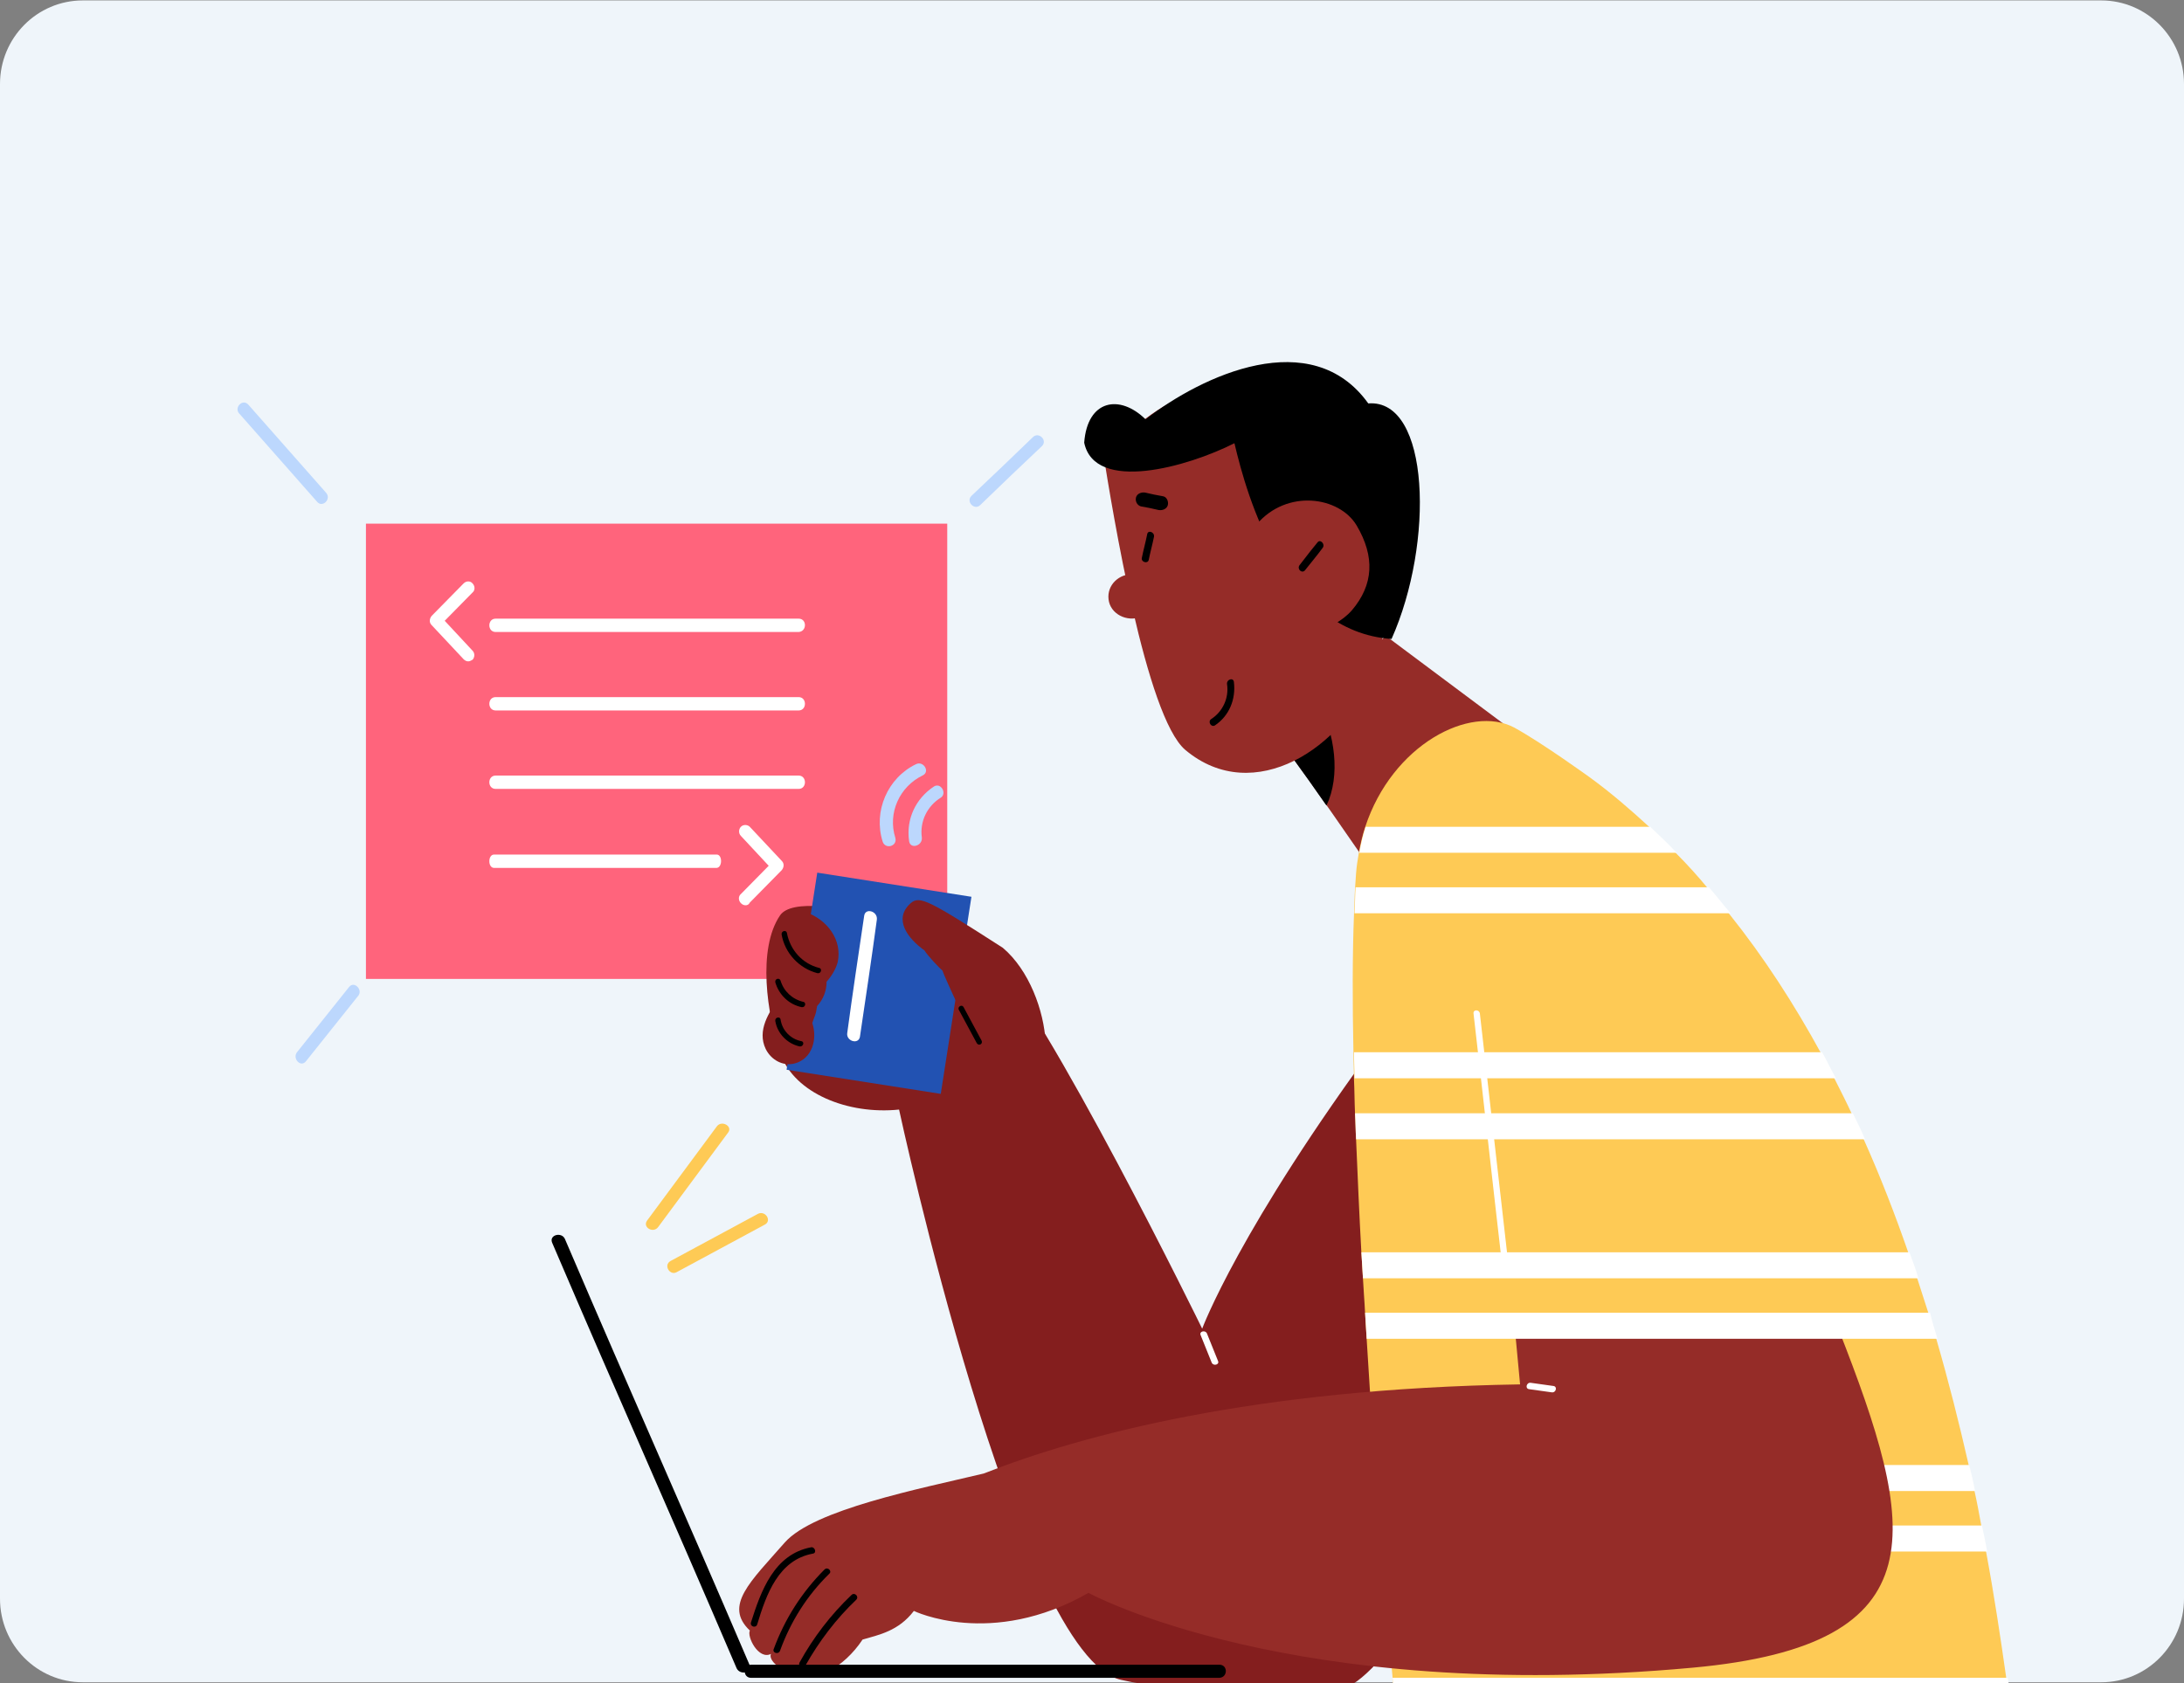 <svg width="432" height="333" viewBox="0 0 432 333" fill="none" xmlns="http://www.w3.org/2000/svg">
<rect x="0" y="0" width="432" height="333" fill="#808080" stroke="none"/>
<path d="M415.621 0.084H16.379C7.333 0.084 0 7.487 0 16.619V316.308C0 325.44 7.333 332.843 16.379 332.843H415.621C424.667 332.843 432 325.44 432 316.308V16.619C432 7.487 424.667 0.084 415.621 0.084Z" fill="#EFF5FA"/>
<g clip-path="url(#clip0)">
<path d="M187.368 103.605H72.383V193.682H187.368V103.605Z" fill="#FF647C"/>
<path d="M157.973 122.402H98.039C96.377 122.402 96.377 125.042 98.039 125.042H157.973C159.635 124.936 159.635 122.402 157.973 122.402Z" fill="white"/>
<path d="M157.973 137.925H98.039C96.377 137.925 96.377 140.565 98.039 140.565H157.973C159.635 140.565 159.635 137.925 157.973 137.925Z" fill="white"/>
<path d="M157.973 153.448H98.039C96.377 153.448 96.377 156.088 98.039 156.088H157.973C159.635 156.088 159.635 153.448 157.973 153.448Z" fill="white"/>
<path d="M141.769 169.077H97.728C96.481 169.077 96.481 171.717 97.728 171.717H141.769C142.912 171.612 142.912 169.077 141.769 169.077Z" fill="white"/>
<path d="M92.638 130.85C92.327 130.85 92.015 130.744 91.703 130.428L85.367 123.669C84.848 123.141 84.952 122.402 85.367 121.874L91.703 115.432C92.223 114.904 93.054 114.904 93.469 115.432C93.989 115.96 93.989 116.805 93.469 117.228L87.964 122.824L93.469 128.738C93.989 129.266 93.885 130.111 93.469 130.533C93.261 130.639 92.95 130.85 92.638 130.85Z" fill="white"/>
<path d="M147.481 179.109C147.169 179.109 146.857 179.004 146.546 178.687C146.026 178.159 146.026 177.314 146.546 176.892L152.051 171.295L146.546 165.381C146.026 164.853 146.13 164.008 146.546 163.586C147.065 163.058 147.896 163.164 148.312 163.586L154.648 170.344C155.167 170.872 155.063 171.612 154.648 172.14L148.312 178.581C148.104 179.004 147.792 179.109 147.481 179.109Z" fill="white"/>
<path d="M64.489 97.48C59.399 91.672 54.206 85.864 49.116 80.056C47.974 78.789 46.208 80.69 47.35 81.852L62.723 99.276C63.762 100.543 65.632 98.748 64.489 97.48Z" fill="#BCD7FD"/>
<path d="M204.3 86.498C200.249 90.405 196.198 94.312 192.147 98.114C191.005 99.276 192.77 101.071 193.913 99.909C197.964 96.002 202.015 92.095 206.066 88.293C207.312 87.132 205.443 85.336 204.3 86.498Z" fill="#BCD7FD"/>
<path d="M69.06 195.266C65.633 199.596 62.205 203.82 58.777 208.149C57.738 209.417 59.504 211.317 60.543 209.945C63.971 205.615 67.398 201.391 70.826 197.061C71.865 195.9 70.099 193.999 69.06 195.266Z" fill="#BCD7FD"/>
<path d="M253.172 146.788C254.532 147.312 283.307 189.72 283.307 189.72L313.442 155.185L274.099 125.794L253.172 146.788Z" fill="#952C28"/>
<path d="M262.379 159.384C257.566 152.456 253.59 146.997 253.066 146.787L260.809 138.915C264.053 145.318 265.204 153.4 262.379 159.384Z" fill="black"/>
<path d="M267.509 78.663C259.138 70.371 237.897 74.15 226.701 82.757C221.783 86.536 217.283 84.017 218.121 89.055C220.109 101.546 226.701 141.749 234.444 148.362C248.046 159.804 265.939 147.732 271.38 133.247C276.717 118.656 279.437 90.525 267.509 78.663Z" fill="#952C28"/>
<path d="M214.457 87.585C216.55 97.557 234.861 92.414 244.174 87.69C246.685 98.397 254.219 124.954 275.25 126.424C283.726 107.424 282.889 78.873 270.646 79.818C259.45 64.178 237.791 74.254 226.595 82.967C221.468 77.928 215.085 79.083 214.457 87.585Z" fill="black"/>
<path d="M268.343 103.96C264.89 98.187 254.531 96.718 248.566 103.751C249.717 110.993 250.659 118.131 251.601 125.479C255.682 126.529 263.529 125.164 267.401 120.755C271.691 115.717 272.005 110.154 268.343 103.96Z" fill="#952C28"/>
<path d="M219.27 118.551C218.956 115.717 221.363 113.513 224.083 113.618C224.92 113.618 225.653 114.667 225.548 115.402C225.548 115.507 225.443 115.507 225.443 115.612C225.757 115.612 225.967 115.717 226.28 115.717C228.269 116.347 227.118 119.391 225.129 118.761C225.129 118.761 225.025 118.866 225.234 118.866C226.804 119.076 227.222 121.385 225.757 122.015C222.932 123.17 219.584 121.49 219.27 118.551Z" fill="#952C28"/>
<path d="M226.908 105.745C226.594 107.319 226.176 108.789 225.862 110.364C225.652 111.203 227.013 111.623 227.222 110.783C227.536 109.209 227.954 107.739 228.268 106.165C228.373 105.22 227.013 104.8 226.908 105.745Z" fill="black"/>
<path d="M260.601 107.32C259.659 108.474 258.717 109.629 257.775 110.888L257.043 111.833C256.52 112.568 257.462 113.513 258.089 112.883C259.24 111.413 260.496 109.944 261.647 108.369C262.17 107.634 261.124 106.585 260.601 107.32Z" fill="black"/>
<path d="M244.068 134.926C243.964 133.981 242.603 134.401 242.708 135.346C243.127 138.075 241.871 140.804 239.569 142.274C238.837 142.799 239.569 143.953 240.301 143.533C243.127 141.644 244.487 138.39 244.068 134.926Z" fill="black"/>
<path d="M230.047 98.187C228.896 97.977 227.745 97.767 226.489 97.453C225.756 97.348 224.919 97.662 224.71 98.397C224.501 99.132 224.919 99.972 225.652 100.182C226.803 100.392 227.954 100.602 229.209 100.916C229.942 101.021 230.779 100.707 230.988 99.972C231.198 99.237 230.779 98.292 230.047 98.187Z" fill="black"/>
<path d="M273.056 205.255C245.118 243.043 237.794 262.882 237.794 262.882C237.794 262.882 207.24 200.321 194.893 187.515C194.893 187.515 158.794 174.499 154.295 181.112C149.795 187.725 151.679 200.741 154.399 208.509C157.12 216.277 167.688 220.58 177.838 219.531C177.838 219.531 201.171 327.858 221.785 332.371C242.293 336.885 262.907 334.366 265.418 334.051C279.23 332.371 333.012 230.132 333.117 226.668C333.117 223.204 273.056 205.255 273.056 205.255Z" fill="#841E1E"/>
<path d="M240.933 269.285C240.2 267.501 239.468 265.612 238.735 263.827C238.421 263.092 237.166 263.407 237.48 264.142C238.212 265.927 238.945 267.816 239.677 269.6C239.991 270.335 241.247 270.02 240.933 269.285Z" fill="white"/>
<path d="M161.656 172.654L192.153 177.429L186.087 216.424L155.59 211.649L161.656 172.654Z" fill="#2252B2"/>
<path d="M170.932 181.217C169.781 188.985 168.63 196.647 167.583 204.415C167.374 205.99 169.781 206.724 170.094 205.15C171.245 197.382 172.396 189.719 173.443 181.952C173.652 180.272 171.141 179.538 170.932 181.217Z" fill="white"/>
<path d="M181.185 151.196C175.535 153.925 172.709 160.538 174.593 166.522C175.116 168.096 177.523 167.466 177.104 165.787C175.535 160.853 177.941 155.605 182.545 153.401C184.01 152.666 182.65 150.461 181.185 151.196Z" fill="#BCD7FD"/>
<path d="M184.744 155.605C181.082 158.019 179.198 162.113 179.826 166.417C180.035 168.096 182.547 167.361 182.337 165.682C181.919 162.533 183.384 159.489 186.104 157.809C187.36 156.97 186.104 154.765 184.744 155.605Z" fill="#BCD7FD"/>
<path d="M159.42 180.482C158.164 180.062 157.536 181.532 158.06 182.372C157.223 182.372 156.49 182.582 155.758 183.212C153.665 184.891 153.979 188.355 156.176 189.825C156.385 190.034 156.699 190.034 156.909 190.034C157.013 191.189 157.223 192.344 157.641 193.183C157.641 193.288 157.536 193.498 157.536 193.603C156.804 193.708 156.072 194.128 155.339 194.863C154.816 195.388 154.397 196.333 154.188 197.382C152.095 200.216 149.689 203.89 151.468 207.564C152.514 209.663 154.816 211.028 157.223 210.398C160.676 209.454 161.722 205.57 160.676 202.421C160.78 202.211 160.78 202.001 160.885 201.791C160.989 201.476 161.094 201.266 161.199 200.951C161.408 200.426 161.513 199.796 161.617 199.062C162.873 197.697 163.501 196.018 163.501 194.233C164.547 193.079 165.384 191.609 165.698 190.349C166.64 185.941 163.605 181.952 159.42 180.482ZM157.536 185.206C157.536 185.416 157.536 185.521 157.536 185.731C157.536 186.046 157.641 186.256 157.746 186.466C157.536 186.675 157.432 186.99 157.327 187.305C156.699 186.675 156.909 185.626 157.536 185.206Z" fill="#841E1E"/>
<path d="M162.034 191.504C158.686 190.664 156.279 187.935 155.651 184.576C155.547 183.946 154.5 184.156 154.605 184.891C155.233 188.565 158.058 191.609 161.72 192.554C162.453 192.659 162.662 191.609 162.034 191.504Z" fill="black"/>
<path d="M158.898 198.222C156.7 197.697 155.026 196.122 154.398 194.023C154.189 193.393 153.247 193.603 153.352 194.338C154.084 196.857 156.072 198.747 158.584 199.271C159.316 199.376 159.525 198.327 158.898 198.222Z" fill="black"/>
<path d="M158.478 205.99C156.386 205.57 154.711 203.89 154.397 201.686C154.293 201.056 153.246 201.266 153.351 202.001C153.77 204.52 155.758 206.514 158.164 207.039C158.897 207.144 159.211 206.095 158.478 205.99Z" fill="black"/>
<path d="M206.821 206.199C206.507 200.006 203.577 191.924 198.345 187.515C183.801 178.173 181.917 177.123 180.138 178.698C176.581 181.847 179.615 185.731 182.859 188.04C183.487 189.09 185.893 191.609 186.417 192.029C186.626 192.869 192.695 206.199 194.474 208.404C195.101 209.244 196.252 208.929 196.671 208.299C197.717 208.509 198.868 208.299 199.705 207.669C201.484 207.459 202.844 206.409 203.786 205.045C203.995 205.675 204.1 206.199 204.309 206.829C204.728 207.984 206.925 207.564 206.821 206.199Z" fill="#841E1E"/>
<path d="M194.16 205.885C193.009 203.68 191.754 201.476 190.603 199.272C190.289 198.642 189.347 199.167 189.661 199.796L193.218 206.409C193.637 207.039 194.474 206.514 194.16 205.885Z" fill="black"/>
<path d="M397.778 337.095H275.878C275.773 335.52 275.564 333.841 275.459 331.951C274.831 325.128 274.099 316.626 273.366 307.074C273.262 305.394 273.053 303.715 272.948 301.93C272.739 299.726 272.634 297.417 272.425 295.002C272.32 293.323 272.215 291.643 272.006 289.859C271.378 281.881 270.855 273.484 270.332 264.982C270.227 263.302 270.123 261.518 270.018 259.838C269.914 257.529 269.704 255.22 269.6 253.015C269.495 251.336 269.39 249.551 269.286 247.872C268.867 240.314 268.553 232.861 268.239 225.514C268.135 223.834 268.135 222.05 268.03 220.37C267.925 218.061 267.925 215.751 267.821 213.547C267.821 211.763 267.716 210.083 267.716 208.404C267.507 198.327 267.507 188.88 267.821 180.902C267.925 179.118 267.925 177.438 268.03 175.759C268.135 174.709 268.135 173.764 268.239 172.715C268.344 171.35 268.553 170.09 268.763 168.831C269.076 167.046 269.495 165.262 270.018 163.687C275.355 147.312 290.841 139.335 299.525 143.953C305.071 146.997 314.488 153.82 314.488 153.82C318.674 156.864 322.545 160.223 326.312 163.687C328.091 165.367 329.87 167.046 331.544 168.831C333.741 171.035 335.834 173.344 337.822 175.759C339.287 177.438 340.752 179.118 342.112 180.902C348.914 189.404 354.878 198.642 360.214 208.404C361.156 210.083 362.098 211.868 362.935 213.547C364.086 215.856 365.237 218.061 366.283 220.37C367.12 222.05 367.853 223.834 368.69 225.514C371.933 232.756 374.863 240.314 377.479 247.872C378.107 249.551 378.63 251.336 379.258 253.015C379.99 255.324 380.723 257.529 381.455 259.838C381.978 261.518 382.502 263.302 383.025 264.982C385.431 273.274 387.524 281.567 389.408 289.859C389.826 291.538 390.14 293.323 390.559 295.002C391.082 297.312 391.5 299.621 391.919 301.93C392.233 303.61 392.547 305.394 392.861 307.074C394.43 315.471 395.686 323.869 396.837 331.951C397.046 333.421 397.255 334.785 397.465 336.255C397.674 336.465 397.778 336.78 397.778 337.095Z" fill="#FECA55"/>
<path d="M298.268 249.341C296.385 233.071 294.606 216.801 292.723 200.531C292.618 199.691 291.362 199.691 291.467 200.531C293.351 216.801 295.129 233.071 297.013 249.341C297.431 249.341 297.85 249.341 298.268 249.341Z" fill="white"/>
<path d="M397.776 337.095H275.876C275.771 335.52 275.562 333.841 275.457 331.951H397.148C397.358 333.421 397.567 334.785 397.776 336.255C397.672 336.465 397.776 336.78 397.776 337.095Z" fill="white"/>
<path d="M390.664 295.002H272.321C272.216 293.323 272.112 291.643 271.902 289.859H389.513C389.931 291.538 390.35 293.218 390.664 295.002Z" fill="white"/>
<path d="M393.07 306.969H273.262C273.158 305.289 272.948 303.61 272.844 301.825H392.024C392.442 303.61 392.756 305.289 393.07 306.969Z" fill="white"/>
<path d="M331.649 168.726H268.867C269.181 166.941 269.6 165.157 270.123 163.582H326.417C328.196 165.262 329.974 166.941 331.649 168.726Z" fill="white"/>
<path d="M342.322 180.692H267.926C268.03 178.908 268.03 177.228 268.135 175.549H338.032C339.497 177.228 340.857 179.013 342.322 180.692Z" fill="white"/>
<path d="M363.143 213.337H267.925C267.925 211.553 267.82 209.873 267.82 208.194H360.423C361.365 209.873 362.202 211.658 363.143 213.337Z" fill="white"/>
<path d="M368.9 225.409H268.241C268.136 223.729 268.136 221.945 268.031 220.265H366.493C367.331 221.945 368.168 223.624 368.9 225.409Z" fill="white"/>
<path d="M379.467 252.91H269.599C269.494 251.231 269.39 249.446 269.285 247.767H377.688C378.316 249.446 378.943 251.126 379.467 252.91Z" fill="white"/>
<path d="M363.668 262.987C363.04 261.413 315.117 259.628 299.631 262.777L300.677 273.904C248.15 274.744 214.039 283.876 194.577 291.539C181.811 294.583 160.989 298.676 155.234 305.184C148.432 312.952 143.096 317.676 148.328 322.609C147.7 323.764 150.002 328.487 152.513 327.228C151.99 328.067 153.56 330.587 157.64 330.797C160.675 333.421 166.953 329.957 170.615 324.394C173.859 323.449 177.73 322.714 180.765 318.725C180.765 318.725 196.042 326.178 215.295 315.156C215.295 315.156 255.684 337.2 334.789 329.957C384.177 325.443 379.05 302.245 363.668 262.987Z" fill="#952C28"/>
<path d="M307.271 274.219C305.806 274.009 304.236 273.799 302.771 273.589C301.934 273.484 301.62 274.744 302.457 274.849C303.922 275.059 305.492 275.268 306.957 275.478C307.794 275.583 308.108 274.324 307.271 274.219Z" fill="white"/>
<path d="M168.419 315.576C164.338 319.46 160.885 323.974 158.164 328.907C157.746 329.642 158.897 330.272 159.315 329.537C162.036 324.708 165.384 320.3 169.36 316.521C169.988 315.891 169.047 314.946 168.419 315.576Z" fill="black"/>
<path d="M163.083 310.538C158.584 315.051 155.236 320.3 153.038 326.283C152.724 327.018 153.98 327.438 154.294 326.598C156.387 320.825 159.63 315.681 164.025 311.377C164.653 310.853 163.711 309.908 163.083 310.538Z" fill="black"/>
<path d="M160.464 306.129C153.139 307.494 150.523 314.736 148.535 321.034C148.326 321.874 149.582 322.189 149.791 321.349C151.57 315.471 153.976 308.648 160.778 307.389C161.615 307.284 161.196 306.024 160.464 306.129Z" fill="black"/>
<path d="M383.235 264.877H270.333C270.229 263.197 270.124 261.413 270.02 259.733H381.771C382.189 261.518 382.712 263.197 383.235 264.877Z" fill="white"/>
<path d="M360.682 455.294H201.59C199.5 455.294 197.723 453.618 197.723 451.418C197.723 449.322 199.395 447.541 201.59 447.541H360.682C379.079 447.541 394.968 435.073 399.462 417.157L457.057 184.668C457.58 182.572 459.671 181.315 461.761 181.839C463.852 182.363 465.106 184.458 464.583 186.553L406.988 419.043C401.553 440.417 382.529 455.294 360.682 455.294Z" fill="#D4D4D4"/>
<path d="M148.249 329.369C133.9 295.862 126.092 278.641 111.742 245.134C111.109 243.682 108.577 244.304 109.21 245.86C123.56 279.368 131.368 296.588 145.717 330.096C146.456 331.548 148.988 330.926 148.249 329.369Z" fill="black"/>
<path d="M241.206 329.37H148.567C146.879 329.37 146.879 331.963 148.567 331.963H241.206C242.894 331.859 242.894 329.37 241.206 329.37Z" fill="black"/>
<path d="M141.811 222.83L127.989 241.503C127.04 242.852 129.256 244.097 130.205 242.748C134.848 236.524 139.385 230.299 144.027 224.075C144.977 222.83 142.761 221.585 141.811 222.83Z" fill="#FECA55"/>
<path d="M149.937 240.155L132.634 249.491C131.156 250.321 132.528 252.5 133.9 251.67L151.204 242.333C152.786 241.607 151.415 239.429 149.937 240.155Z" fill="#FECA55"/>
</g>
<defs>
<clipPath id="clip0">
<rect width="382" height="286" fill="white" transform="translate(16 47)"/>
</clipPath>
</defs>
</svg>
